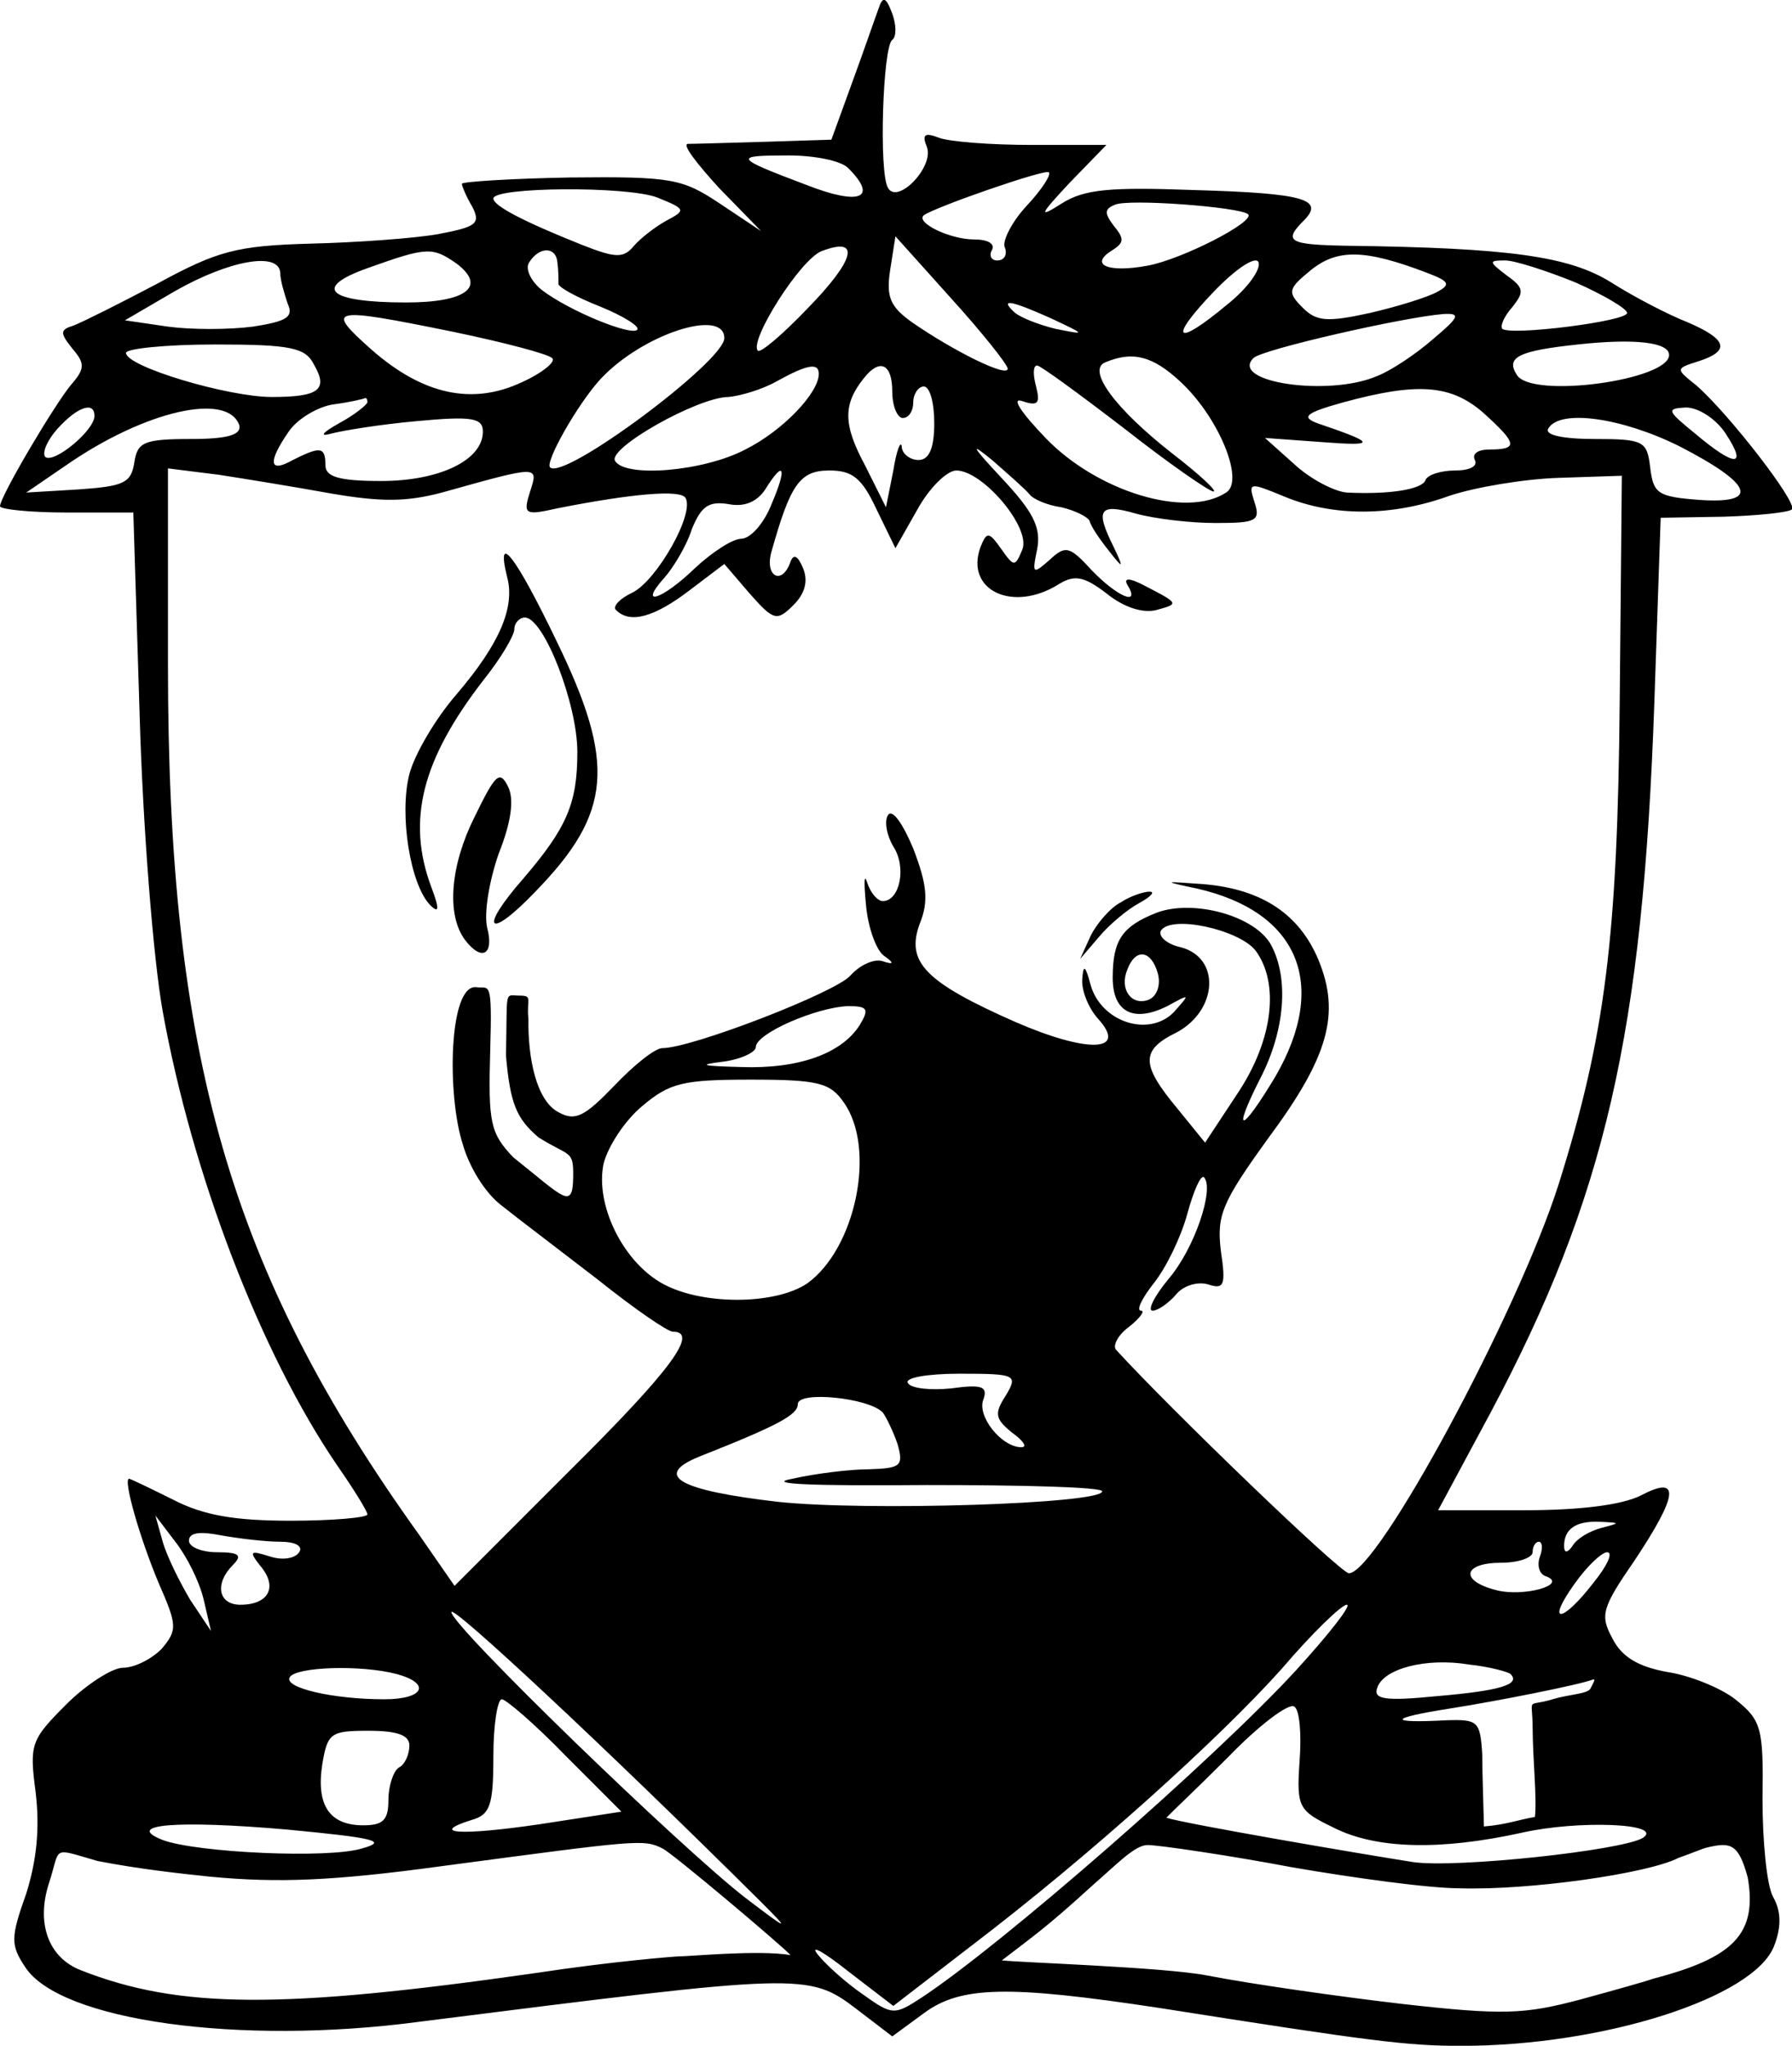 <?xml version="1.0" encoding="UTF-8" standalone="no"?>
<svg
   xmlns:dc="http://purl.org/dc/elements/1.1/"
   xmlns:cc="http://creativecommons.org/ns#"
   xmlns:rdf="http://www.w3.org/1999/02/22-rdf-syntax-ns#"
   xmlns:svg="http://www.w3.org/2000/svg"
   xmlns="http://www.w3.org/2000/svg"
   xmlns:sodipodi="http://sodipodi.sourceforge.net/DTD/sodipodi-0.dtd"
   xmlns:inkscape="http://www.inkscape.org/namespaces/inkscape"
   version="1.0"
   width="170.71pt"
   height="194.793pt"
   viewBox="0 0 170.71 194.793"
   preserveAspectRatio="xMidYMid meet"
   id="svg22"
   sodipodi:docname="fass_edited.svg"
   inkscape:version="0.92.1 r15371">
  <defs
     id="defs26" />
  <sodipodi:namedview
     pagecolor="#ffffff"
     bordercolor="#666666"
     borderopacity="1"
     objecttolerance="10"
     gridtolerance="10"
     guidetolerance="10"
     inkscape:pageopacity="0"
     inkscape:pageshadow="2"
     inkscape:window-width="1920"
     inkscape:window-height="1001"
     id="namedview24"
     showgrid="false"
     inkscape:zoom="4.3996127"
     inkscape:cx="156.98379"
     inkscape:cy="175.47017"
     inkscape:window-x="-9"
     inkscape:window-y="-9"
     inkscape:window-maximized="1"
     inkscape:current-layer="g20" />
  <g
     transform="translate(-15,197.8) scale(0.1,-0.1)"
     fill="#000000"
     stroke="none"
     id="g20">
    <path
       d="m 987,1970 c -3,-8 -14,-40 -25,-70 l -20,-55 -63,-2 c -35,-1 -68,-2 -74,-2 -5,-1 9,-19 30,-42 l 40,-41 -39,26 c -36,24 -46,26 -143,25 -56,-1 -103,-4 -103,-6 0,-2 4,-12 10,-22 8,-16 4,-19 -33,-26 -23,-4 -78,-8 -122,-9 -70,-2 -88,-7 -145,-38 -36,-19 -72,-37 -80,-40 -13,-4 -13,-7 -1,-22 12,-14 12,-19 -1,-34 -16,-19 -68,-107 -68,-116 0,-3 29,-6 63,-6 h 64 l 6,-192 c 3,-106 13,-233 22,-283 28,-155 93,-325 166,-432 16,-23 29,-44 29,-47 0,-3 -33,-6 -73,-6 -53,0 -83,5 -112,20 -22,11 -41,20 -42,20 -6,0 10,-56 28,-99 18,-41 18,-45 3,-63 -10,-10 -26,-18 -37,-18 -10,0 -35,-16 -54,-35 -34,-34 -35,-38 -29,-84 4,-34 1,-64 -9,-96 -15,-42 -15,-49 -1,-70 33,-51 204,-75 376,-52 364,46 370,47 416,12 l 34,-26 30,22 c 35,26 80,27 225,5 203,-32 236,-36 287,-36 136,0 279,46 298,95 7,18 7,33 -1,47 -6,11 -10,53 -10,93 1,68 -1,75 -26,95 -14,11 -44,23 -65,26 -27,5 -43,14 -52,32 -12,22 -10,29 21,74 42,63 44,82 6,62 -18,-9 -58,-14 -110,-14 h -83 l 50,93 c 109,205 145,360 156,677 l 6,175 60,1 c 32,1 62,4 65,7 6,6 -61,92 -91,118 -20,16 -20,16 2,23 31,10 27,21 -10,37 -18,7 -51,24 -73,38 -40,25 -97,33 -252,35 -55,1 -61,4 -41,24 20,20 1,26 -103,29 -82,3 -106,1 -128,-13 -22,-14 -21,-11 8,20 l 35,36 h -71 c -39,0 -79,3 -89,7 -13,5 -16,3 -11,-9 7,-19 -28,-55 -37,-39 -9,14 -5,135 4,141 4,3 4,14 0,25 -6,16 -9,17 -13,5 z m -29,-152 c 29,-29 11,-36 -40,-16 -69,26 -70,28 -17,28 25,0 50,-5 57,-12 z m 170,-36 c -14,-15 -23,-33 -21,-39 3,-7 0,-13 -7,-13 -6,0 -8,5 -5,10 3,6 -4,10 -17,10 -23,0 -56,16 -48,23 11,8 115,44 119,41 3,-2 -7,-17 -21,-32 z m -352,8 c 27,-11 28,-12 9,-22 -11,-6 -25,-17 -31,-24 -10,-12 -17,-12 -50,1 -55,22 -84,37 -84,44 0,11 127,12 156,1 z m 563,-16 c 7,-7 -63,-43 -96,-49 -38,-7 -56,1 -33,15 11,7 11,11 1,23 -9,12 -9,16 1,20 12,6 119,-2 127,-9 z m -420,-90 c -23,-24 -44,-42 -47,-40 -9,9 41,88 61,95 37,14 32,-8 -14,-55 z m 191,-57 c 0,-9 -52,17 -91,44 -21,15 -25,24 -21,50 l 5,32 53,-59 c 29,-32 53,-62 54,-67 z m -525,100 c 29,-22 9,-37 -48,-37 -75,0 -90,14 -36,33 56,20 61,20 84,4 z m 96,1 c 1,-7 1,-16 1,-20 -1,-3 17,-13 40,-22 22,-9 38,-19 35,-22 -6,-6 -65,18 -91,38 -10,8 -16,20 -12,26 10,16 26,15 27,0 z m 638,-40 c -49,-41 -57,-34 -13,12 22,23 41,35 43,28 2,-7 -11,-25 -30,-40 z m 191,30 c 21,-8 22,-11 9,-18 -9,-5 -38,-14 -64,-20 -41,-9 -51,-8 -64,5 -15,15 -14,18 8,36 25,20 51,20 111,-3 z m -1093,0 c 0,-7 4,-20 7,-29 6,-13 -1,-17 -33,-22 -23,-3 -59,-3 -81,0 l -41,6 48,28 c 51,29 99,38 100,17 z m 1234,-9 c 27,-12 49,-25 49,-29 0,-8 -112,-22 -119,-15 -2,3 2,12 10,21 11,14 11,18 -6,30 -17,13 -17,14 -1,14 9,0 40,-10 67,-21 z m -500,-34 c 34,-16 34,-16 4,-10 -16,4 -34,11 -39,16 -14,13 -3,11 35,-6 z m -569,-13 c 48,-10 90,-21 94,-25 4,-3 -9,-14 -29,-23 -47,-22 -94,-12 -143,31 -45,40 -40,41 78,17 z m 933,-7 c -16,-14 -40,-30 -53,-35 -46,-20 -141,-6 -118,17 7,8 143,39 181,42 17,1 15,-3 -10,-24 z m -675,1 c 0,-22 -153,-136 -166,-123 -5,5 26,60 48,84 40,43 118,68 118,39 z m 900,-16 c 0,-24 -131,-42 -145,-19 -11,17 2,23 58,29 55,6 87,2 87,-10 z m -1291,-9 c 14,-24 5,-31 -40,-31 -42,0 -139,29 -139,42 0,4 38,8 85,8 72,0 86,-3 94,-19 z m 825,-16 c 37,-34 62,-95 44,-106 -38,-25 -123,1 -172,52 -24,25 -33,39 -22,35 15,-5 17,-2 13,14 -3,11 -3,20 1,20 3,0 40,-27 83,-60 42,-33 81,-60 85,-60 4,0 -13,16 -39,36 -55,43 -82,80 -64,87 26,11 45,6 71,-18 z m -344,7 c 0,-18 -34,-54 -70,-72 -40,-21 -114,-27 -124,-11 -8,12 79,61 108,61 11,1 32,7 46,15 29,16 40,18 40,7 z m 70,-17 c 0,-14 5,-25 10,-25 6,0 10,7 10,15 0,8 5,15 10,15 6,0 10,-16 10,-35 0,-24 -5,-35 -15,-35 -8,0 -16,6 -16,13 -1,6 -5,-4 -8,-23 l -7,-35 -20,40 c -21,39 -21,58 -1,83 15,19 27,14 27,-13 z m 563,-20 c 32,-29 34,-35 6,-35 -11,0 -17,-4 -14,-10 3,-6 -5,-10 -19,-10 -13,0 -26,-4 -28,-9 -3,-9 -34,-14 -75,-12 -12,1 -35,13 -50,27 l -28,25 55,-4 c 52,-4 51,-1 -5,18 -16,6 -11,10 25,20 70,19 102,17 133,-10 z m -1063,10 c 0,-2 -12,-12 -27,-20 -16,-9 -19,-13 -8,-10 11,3 48,9 82,12 53,5 63,3 63,-10 0,-27 -41,-47 -97,-47 -40,0 -53,4 -53,15 0,18 -5,18 -31,5 -23,-13 -24,-2 -4,27 8,12 28,24 43,26 15,2 28,5 30,6 1,0 2,-1 2,-4 z m -260,-13 c 0,-14 -39,-46 -47,-39 -3,4 2,16 12,27 19,21 35,26 35,12 z m 138,-9 c 2,-9 -11,-13 -46,-13 -45,0 -51,-3 -54,-22 -3,-20 -10,-23 -53,-26 l -50,-3 38,26 c 75,52 154,70 165,38 z m 1416,-8 c 21,-32 9,-32 -29,0 -27,22 -28,24 -9,25 12,0 29,-11 38,-25 z m -44,-12 c 70,-36 77,-55 19,-51 -40,3 -44,6 -47,31 -3,25 -6,27 -53,27 -31,0 -48,4 -44,10 11,19 71,10 125,-17 z m -619,-46 c 3,-4 16,-10 30,-12 13,-3 25,-9 27,-13 1,-5 10,-18 18,-28 14,-18 15,-18 5,3 -18,36 -14,42 21,32 18,-5 52,-9 76,-9 39,0 43,2 37,20 -6,19 -5,19 29,5 46,-19 102,-19 157,1 24,8 71,16 104,17 l 60,2 -2,-213 c -2,-227 -14,-321 -58,-461 -39,-123 -173,-371 -200,-371 -8,0 -171,157 -222,213 -3,4 2,14 13,22 10,8 15,15 11,15 -5,0 1,12 12,26 12,15 26,44 32,66 6,22 13,38 16,35 10,-11 -9,-68 -34,-97 -14,-17 -20,-30 -15,-30 5,0 15,7 22,15 7,9 21,13 31,10 15,-5 17,-1 12,32 -4,34 1,46 45,107 58,78 69,119 48,170 -18,43 -53,67 -108,72 -41,3 -41,3 -8,-4 97,-22 126,-91 75,-179 -33,-55 -42,-56 -14,-1 23,45 27,94 10,126 -15,28 -74,44 -109,31 -33,-13 -42,-26 -42,-62 0,-33 20,-43 52,-27 22,12 22,12 6,-6 -24,-24 -69,-9 -79,26 -5,19 -7,20 -8,6 -1,-11 6,-28 15,-38 29,-32 -10,-33 -79,-3 -86,38 -104,57 -91,93 9,22 7,38 -6,72 -10,24 -20,38 -24,32 -4,-6 -1,-20 5,-30 13,-20 6,-52 -10,-52 -5,0 -12,8 -15,18 -3,9 -3,-1 -1,-22 2,-22 10,-43 17,-48 10,-7 10,-9 -2,-5 -8,2 -21,-4 -30,-14 -14,-16 -151,-69 -179,-69 -7,0 -27,-16 -46,-36 -28,-29 -37,-34 -53,-25 -21,11 -29.178,51.178 -28.616,88.795 C 651.357,1026.411 658,1030 645,1030 c -15,0 -11.576,7.67 -13,-57 4,-46 10,-60 31,-78 30.068,-18.835 33.403,-11.531 33.027,-37.822 C 695.569,825.13 686.697,838.151 639,876 c -22,23 -24,33 -22,102 2,69 -0.808,58.33 -13,60 -26.621,3.647 -28.411,-103.027 -13,-150 6,-21 21,-46 37,-58 15,-12 56,-43 91,-70 35,-28 67,-50 72,-50 25,0 -1,-36 -99,-133 L 583,468 549,517 C 369,768 310,973 310,1345 v 187 l 48,-6 c 26,-4 75,-12 108,-18 47,-8 71,-8 105,1 93,26 92,26 84,1 -7,-22 -5,-23 26,-16 71,14 117,18 122,10 9,-15 -27,-78 -50,-90 -13,-6 -20,-14 -16,-17 13,-13 36,-7 70,19 l 33,25 24,-28 c 23,-26 26,-27 42,-11 11,11 14,23 9,35 -5,12 -9,14 -12,6 -8,-23 -25,-14 -18,10 18,64 27,77 55,77 22,0 31,-7 45,-37 l 18,-37 21,37 c 11,20 28,37 37,37 25,0 71,-54 63,-75 -7,-17 -8,-17 -20,0 -12,17 -14,17 -20,2 -15,-41 31,-63 75,-35 15,9 24,7 45,-9 16,-13 34,-19 47,-16 22,6 23,6 -10,23 -15,8 -21,8 -17,1 13,-21 -10,-11 -34,14 -21,23 -25,24 -40,10 -16,-14 -17,-14 -12,10 4,21 -4,36 -34,68 -28,30 -31,35 -9,17 16,-14 32,-28 36,-33 z m -246,-9 c -7,-18 -20,-33 -29,-33 -8,0 -28,-13 -44,-28 -31,-30 -55,-38 -29,-9 8,9 21,30 26,46 9,22 16,27 35,24 15,-3 27,2 35,14 18,29 21,21 6,-14 z m 461,-425 c 23,-31 17,-85 -17,-136 l -31,-47 -26,32 c -35,42 -36,56 -1,73 39,21 42,71 4,81 -14,3 -22,11 -19,16 10,15 74,1 90,-19 z m -93,-22 c 3,-11 -1,-22 -9,-25 -16,-6 -28,10 -20,29 8,21 23,18 29,-4 z m -284,-49 c -17,-27 -58,-42 -113,-40 -37,1 -42,2 -18,5 17,2 32,9 32,14 0,13 58,38 88,39 19,0 20,-3 11,-18 z m -15,-74 c 31,-44 11,-139 -35,-172 -31,-21 -103,-21 -140,1 -37,22 -62,75 -54,113 4,16 20,41 37,55 26,22 39,25 103,25 65,0 76,-3 89,-22 z m 154,-279 c -11,-17 -10,-22 6,-35 11,-8 15,-14 9,-14 -19,0 -43,30 -36,46 4,12 -2,14 -31,10 -20,-2 -38,0 -41,5 -4,5 18,9 49,9 54,0 56,-1 44,-21 z M 991,633 c 3,-4 10,-18 14,-30 6,-21 3,-23 -27,-24 -18,0 -51,-4 -73,-9 -27,-5 16,-7 128,-6 92,0 167,-2 167,-6 0,-12 -225,-19 -309,-10 -95,11 -119,25 -75,43 76,30 94,40 94,50 0,13 68,6 81,-8 z m -647,-178 7,-30 -20,30 c -10,17 -22,41 -26,55 l -7,25 19,-25 c 11,-14 23,-38 27,-55 z m 1331,68 c -11,-3 -23,-10 -27,-17 -5,-7 -8,-7 -8,0 0,16 11,24 34,23 20,-1 20,-1 1,-6 z M 417,510 c 14,0 22,-4 18,-10 -4,-6 -16,-8 -28,-4 -19,6 -20,5 -9,-9 17,-20 8,-37 -19,-37 -21,0 -25,20 -7,38 9,9 6,12 -15,12 -15,0 -27,5 -27,11 0,8 11,9 31,5 17,-3 42,-6 56,-6 z m 1200,-14 c -3,-8 -1,-17 6,-19 21,-8 -22,-20 -48,-13 -35,9 -31,26 5,26 17,0 30,5 30,10 0,6 3,10 6,10 3,0 4,-6 1,-14 z m 51,-25 c -30,-39 -46,-40 -18,-1 12,17 26,30 31,30 6,0 0,-13 -13,-29 z M 875,167 c 28,-28 27,-28 -15,4 -62,48 -280,259 -280,272 0,8 146,-128 295,-276 z m 510,221 c -78,-85 -281,-262 -357,-312 -26,-17 -28,-17 -56,3 -16,11 -35,28 -43,38 -8,10 5,3 29,-16 l 43,-33 74,57 c 113,86 236,197 296,264 29,34 57,61 62,61 5,0 -17,-28 -48,-62 z m 204,-4 c 10,-10 -11,-16 -70,-21 -50,-5 -61,-3 -57,8 6,18 46,29 88,22 19,-2 37,-7 39,-9 z m -1061,0 c 33,-9 26,-24 -12,-24 -49,0 -96,11 -90,21 6,10 68,12 102,3 z m 1137,-14 c -3,-5 -20.7,-5.318 -36,-10 -25.603,-7.835 -19.169,3.652 -18.973,-27.424 0.196,-31.076 4.178,-66.643 2.178,-84.643 -15.465,-2.535 -27.303,-7.357 -48.603,-9.041 0,6 -1.603,51.108 -1.603,69.108 -2,31 -4,33 -34,32 -57,-3 -55,2 2,11 45,7 126,23 138,28 2,0 0,-3 -3,-9 z m -976,-64 53,-53 -78,-12 c -75,-11 -106,-9 -65,4 18,5 21,14 21,61 0,30 4,54 8,54 4,0 32,-24 61,-54 z m 699,-5 c -3,-44 -1,-47 32,-63 41,-21 103,-22 180,-5 53,12 136,9 115,-5 -20,-12 -178,-29 -219,-23 -51,8 -215.889,36.205 -234.889,42.205 C 1270.397,256.835 1283,268 1320,305 c 29,30 58,52 63,48 5,-3 7,-26 5,-52 z m -848,15 c 0,-8 -4,-18 -10,-21 -5,-3 -10,-17 -10,-31 0,-19 -5,-24 -24,-24 -32,0 -45,19 -39,58 5,30 8,32 44,32 27,0 39,-4 39,-14 z m -45,-98 c -32,-10 -158,-4 -190,8 -38,15 14,19 118,10 84,-8 97,-11 72,-18 z M 903.021,116.443 c -30.586,5.081 -95.459,-1.265 -106.459,-1.265 C 794.562,115.178 737,111 658,99 419,65 321,65 227,102 c -31,12 -43,45 -30,84 11,34 1.289,32.768 46,20 40.06,-7.768 78.187,-11.882 108,-15 64,-6 116,-4 219,10 188,25 193,26 211,17 9,-4 115.021,-93.557 122.021,-101.557 z M 1815,190 c 9,-53 -13,-76 -90,-96 -5,-2 -37,-11 -70,-20 -53,-14 -73,-15 -170,-4 -60,7 -144,19 -185,27 -41,8 -179.611,12.384 -195.611,14.384 C 1133.138,133.657 1145,141 1191,183 c 23,20 40.151,38.205 52.151,38.205 11,0 79.849,-10.205 137.849,-21.205 58,-10 130,-20 160,-20 66,-2 179,14 208,29 12.603,4.288 22.507,8.904 27.931,10.027 21.899,5.153 29.447,3.172 38.069,-29.027 z"
       id="path12"
       inkscape:connector-curvature="0"
       sodipodi:nodetypes="cccccccscscccccccssccccsscsccssccccccccsccccccccscccccscccccscsccsccccccscssscscsccsccccsccccccccccccccccccscccccsccccssccccsccccccccccscccscccccccccccccccsscssccscsssccccccscscccsccccssssssscccccscsssccccccccscscsssccscssccscscccccccccccssccccccccscccccccsccscsccscccccccccccsccccccccscscccccscccsccscsscccscccsccccccccccccssccscccscscccccccccccccsccccccccccccccsscscccsccccsccscccscccsccccccsccsccccccccccsccssccsssscssccssssccscccsccccsccccscscccscssccszcccccccccccssccccccccccscsscsscccccsccccccccccccsccsccccc" />
    <path
       d="M633 1429 c8 -29 -7 -64 -48 -112 -20 -23 -40 -57 -45 -76 -10 -39 1 -106 20 -125 8 -8 9 -4 1 17 -24 64 -9 122 50 198 16 20 29 42 29 48 0 6 5 11 10 11 18 0 50 -82 50 -128 0 -49 -10 -72 -51 -120 -44 -50 -34 -60 11 -13 73 75 77 122 20 239 -38 79 -58 106 -47 61z"
       id="path14" />
    <path
       d="M602 1200 c-23 -46 -27 -93 -9 -117 16 -21 28 -14 21 12 -3 14 2 44 11 70 12 30 15 52 9 64 -8 16 -12 12 -32 -29z"
       id="path16" />
    <path
       d="M1218 1119 c-10 -5 -23 -20 -29 -32 l-10 -22 18 21 c10 12 27 26 38 32 11 6 16 11 10 11 -5 0 -18 -4 -27 -10z"
       id="path18" />
  </g>
</svg>
